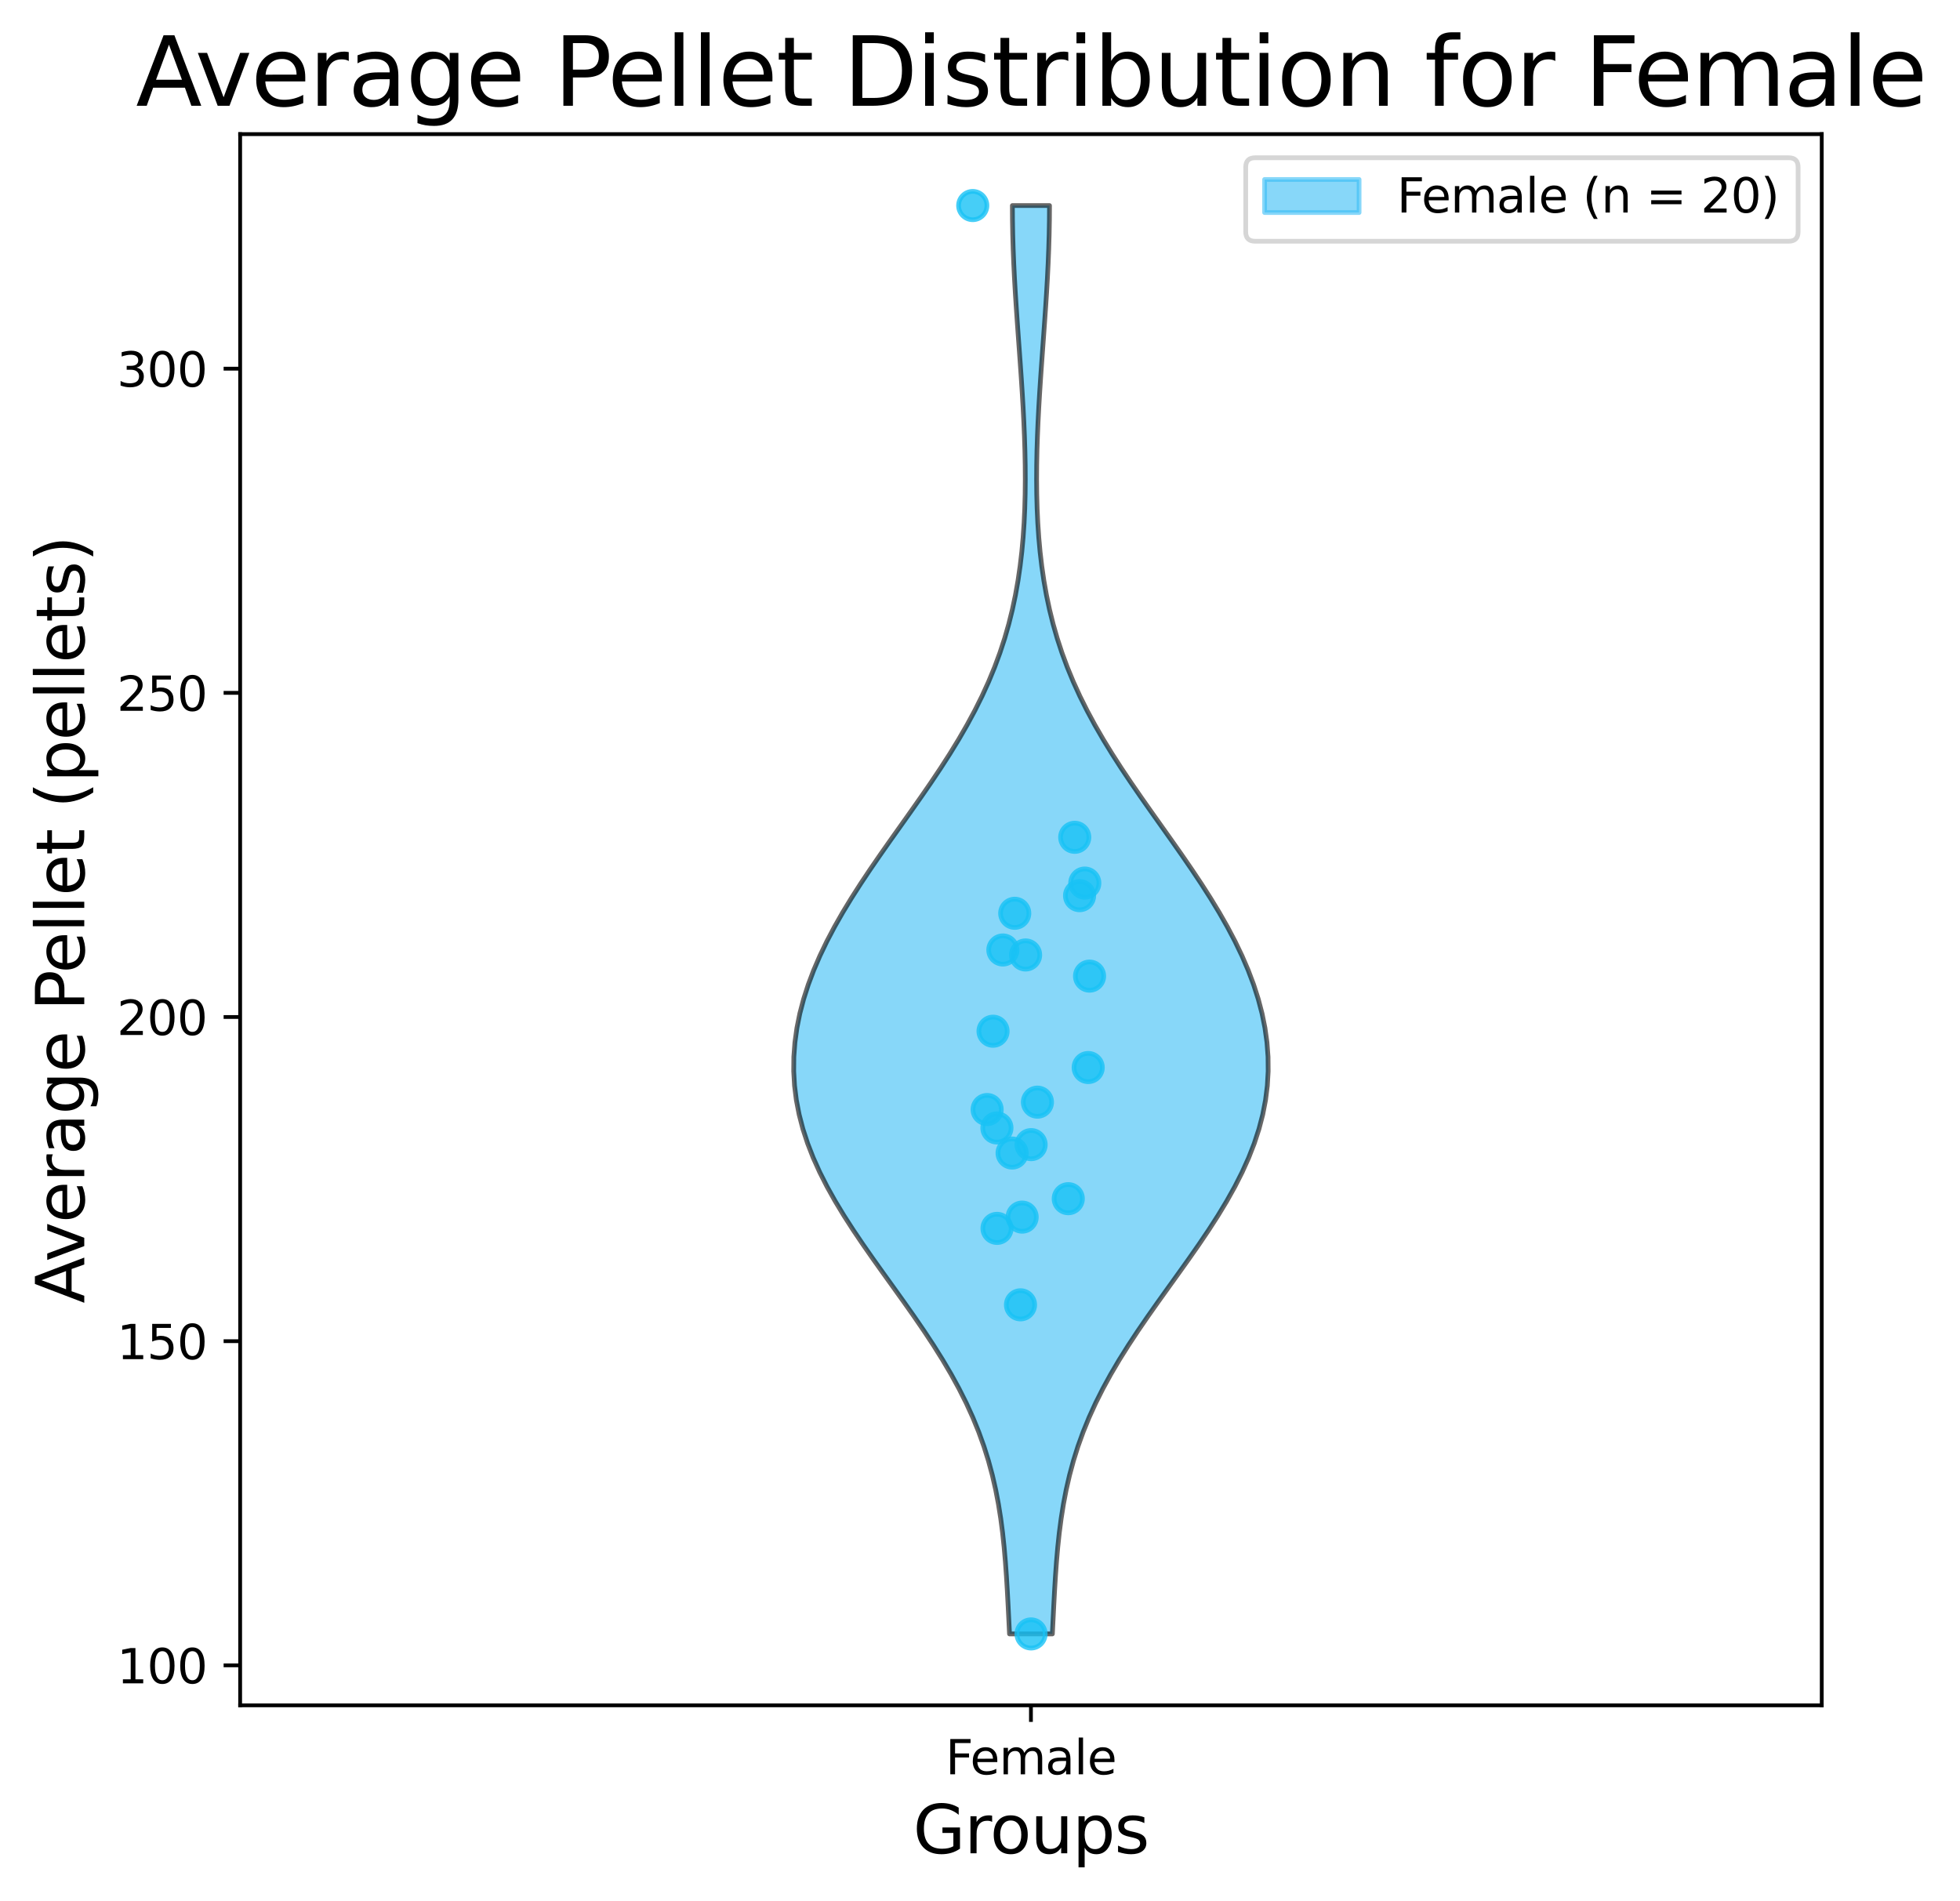 <?xml version="1.0" encoding="utf-8" standalone="no"?>
<!DOCTYPE svg PUBLIC "-//W3C//DTD SVG 1.1//EN"
  "http://www.w3.org/Graphics/SVG/1.1/DTD/svg11.dtd">
<svg xmlns:xlink="http://www.w3.org/1999/xlink" width="414.907pt" height="402.464pt" viewBox="0 0 414.907 402.464" xmlns="http://www.w3.org/2000/svg" version="1.1">
 <defs>
  <style type="text/css">*{stroke-linejoin: round; stroke-linecap: butt}</style>
 </defs>
 <g id="figure_1">
  <g id="patch_1">
   <path d="M 0 402.464 
L 414.907 402.464 
L 414.907 0 
L 0 0 
z
" style="fill: #ffffff"/>
  </g>
  <g id="axes_1">
   <g id="patch_2">
    <path d="M 50.837 361.037 
L 385.637 361.037 
L 385.637 28.397 
L 50.837 28.397 
z
" style="fill: #ffffff"/>
   </g>
   <g id="PolyCollection_1">
    <defs>
     <path id="m86b545ca98" d="M 222.772 -56.547 
L 213.702 -56.547 
L 213.551 -59.602 
L 213.398 -62.657 
L 213.233 -65.711 
L 213.047 -68.766 
L 212.828 -71.82 
L 212.563 -74.875 
L 212.239 -77.929 
L 211.841 -80.984 
L 211.355 -84.038 
L 210.768 -87.093 
L 210.068 -90.147 
L 209.242 -93.202 
L 208.282 -96.257 
L 207.182 -99.311 
L 205.936 -102.366 
L 204.544 -105.42 
L 203.008 -108.475 
L 201.335 -111.529 
L 199.533 -114.584 
L 197.617 -117.638 
L 195.601 -120.693 
L 193.506 -123.748 
L 191.353 -126.802 
L 189.166 -129.857 
L 186.971 -132.911 
L 184.794 -135.966 
L 182.662 -139.02 
L 180.6 -142.075 
L 178.634 -145.129 
L 176.786 -148.184 
L 175.078 -151.238 
L 173.528 -154.293 
L 172.151 -157.347 
L 170.959 -160.402 
L 169.962 -163.457 
L 169.167 -166.511 
L 168.577 -169.566 
L 168.194 -172.62 
L 168.017 -175.675 
L 168.044 -178.729 
L 168.273 -181.784 
L 168.698 -184.838 
L 169.314 -187.893 
L 170.116 -190.947 
L 171.097 -194.002 
L 172.249 -197.057 
L 173.564 -200.111 
L 175.032 -203.166 
L 176.642 -206.22 
L 178.382 -209.275 
L 180.238 -212.329 
L 182.193 -215.384 
L 184.231 -218.438 
L 186.332 -221.493 
L 188.476 -224.548 
L 190.643 -227.602 
L 192.81 -230.657 
L 194.956 -233.711 
L 197.062 -236.766 
L 199.107 -239.82 
L 201.073 -242.875 
L 202.946 -245.929 
L 204.712 -248.984 
L 206.361 -252.038 
L 207.885 -255.093 
L 209.279 -258.147 
L 210.541 -261.202 
L 211.671 -264.257 
L 212.673 -267.311 
L 213.55 -270.366 
L 214.308 -273.42 
L 214.955 -276.475 
L 215.497 -279.529 
L 215.943 -282.584 
L 216.302 -285.638 
L 216.58 -288.693 
L 216.786 -291.748 
L 216.927 -294.802 
L 217.009 -297.857 
L 217.038 -300.911 
L 217.02 -303.966 
L 216.96 -307.02 
L 216.863 -310.075 
L 216.734 -313.129 
L 216.577 -316.184 
L 216.397 -319.238 
L 216.198 -322.293 
L 215.987 -325.348 
L 215.767 -328.402 
L 215.545 -331.457 
L 215.327 -334.511 
L 215.117 -337.566 
L 214.921 -340.62 
L 214.745 -343.675 
L 214.594 -346.729 
L 214.471 -349.784 
L 214.381 -352.838 
L 214.326 -355.893 
L 214.308 -358.947 
L 222.166 -358.947 
L 222.166 -358.947 
L 222.148 -355.893 
L 222.093 -352.838 
L 222.002 -349.784 
L 221.88 -346.729 
L 221.729 -343.675 
L 221.553 -340.62 
L 221.357 -337.566 
L 221.147 -334.511 
L 220.928 -331.457 
L 220.707 -328.402 
L 220.487 -325.348 
L 220.276 -322.293 
L 220.077 -319.238 
L 219.897 -316.184 
L 219.74 -313.129 
L 219.611 -310.075 
L 219.514 -307.02 
L 219.454 -303.966 
L 219.436 -300.911 
L 219.465 -297.857 
L 219.547 -294.802 
L 219.688 -291.748 
L 219.894 -288.693 
L 220.172 -285.638 
L 220.53 -282.584 
L 220.977 -279.529 
L 221.519 -276.475 
L 222.166 -273.42 
L 222.924 -270.366 
L 223.801 -267.311 
L 224.802 -264.257 
L 225.933 -261.202 
L 227.195 -258.147 
L 228.589 -255.093 
L 230.113 -252.038 
L 231.761 -248.984 
L 233.527 -245.929 
L 235.4 -242.875 
L 237.367 -239.82 
L 239.412 -236.766 
L 241.517 -233.711 
L 243.664 -230.657 
L 245.831 -227.602 
L 247.997 -224.548 
L 250.142 -221.493 
L 252.243 -218.438 
L 254.281 -215.384 
L 256.236 -212.329 
L 258.092 -209.275 
L 259.832 -206.22 
L 261.442 -203.166 
L 262.91 -200.111 
L 264.225 -197.057 
L 265.377 -194.002 
L 266.358 -190.947 
L 267.159 -187.893 
L 267.776 -184.838 
L 268.201 -181.784 
L 268.429 -178.729 
L 268.457 -175.675 
L 268.28 -172.62 
L 267.897 -169.566 
L 267.307 -166.511 
L 266.511 -163.457 
L 265.515 -160.402 
L 264.323 -157.347 
L 262.946 -154.293 
L 261.396 -151.238 
L 259.688 -148.184 
L 257.84 -145.129 
L 255.874 -142.075 
L 253.812 -139.02 
L 251.68 -135.966 
L 249.503 -132.911 
L 247.308 -129.857 
L 245.121 -126.802 
L 242.968 -123.748 
L 240.873 -120.693 
L 238.857 -117.638 
L 236.94 -114.584 
L 235.139 -111.529 
L 233.466 -108.475 
L 231.93 -105.42 
L 230.538 -102.366 
L 229.292 -99.311 
L 228.191 -96.257 
L 227.232 -93.202 
L 226.406 -90.147 
L 225.705 -87.093 
L 225.119 -84.038 
L 224.633 -80.984 
L 224.235 -77.929 
L 223.911 -74.875 
L 223.646 -71.82 
L 223.427 -68.766 
L 223.241 -65.711 
L 223.076 -62.657 
L 222.923 -59.602 
L 222.772 -56.547 
z
" style="stroke: #000000; stroke-opacity: 0.6"/>
    </defs>
    <g clip-path="url(#pd73220fde8)">
     <use xlink:href="#m86b545ca98" x="0" y="402.464" style="fill: #38bcf5; fill-opacity: 0.6; stroke: #000000; stroke-opacity: 0.6"/>
    </g>
   </g>
   <g id="matplotlib.axis_1">
    <g id="xtick_1">
     <g id="line2d_1">
      <defs>
       <path id="mc67d2003cd" d="M 0 0 
L 0 3.5 
" style="stroke: #000000; stroke-width: 0.8"/>
      </defs>
      <g>
       <use xlink:href="#mc67d2003cd" x="218.237" y="361.037" style="stroke: #000000; stroke-width: 0.8"/>
      </g>
     </g>
     <g id="text_1">
      <!-- Female -->
      <g transform="translate(200.16 375.635) scale(0.1 -0.1)">
       <defs>
        <path id="DejaVuSans-46" d="M 628 4666 
L 3309 4666 
L 3309 4134 
L 1259 4134 
L 1259 2759 
L 3109 2759 
L 3109 2228 
L 1259 2228 
L 1259 0 
L 628 0 
L 628 4666 
z
" transform="scale(0.016)"/>
        <path id="DejaVuSans-65" d="M 3597 1894 
L 3597 1613 
L 953 1613 
Q 991 1019 1311 708 
Q 1631 397 2203 397 
Q 2534 397 2845 478 
Q 3156 559 3463 722 
L 3463 178 
Q 3153 47 2828 -22 
Q 2503 -91 2169 -91 
Q 1331 -91 842 396 
Q 353 884 353 1716 
Q 353 2575 817 3079 
Q 1281 3584 2069 3584 
Q 2775 3584 3186 3129 
Q 3597 2675 3597 1894 
z
M 3022 2063 
Q 3016 2534 2758 2815 
Q 2500 3097 2075 3097 
Q 1594 3097 1305 2825 
Q 1016 2553 972 2059 
L 3022 2063 
z
" transform="scale(0.016)"/>
        <path id="DejaVuSans-6d" d="M 3328 2828 
Q 3544 3216 3844 3400 
Q 4144 3584 4550 3584 
Q 5097 3584 5394 3201 
Q 5691 2819 5691 2113 
L 5691 0 
L 5113 0 
L 5113 2094 
Q 5113 2597 4934 2840 
Q 4756 3084 4391 3084 
Q 3944 3084 3684 2787 
Q 3425 2491 3425 1978 
L 3425 0 
L 2847 0 
L 2847 2094 
Q 2847 2600 2669 2842 
Q 2491 3084 2119 3084 
Q 1678 3084 1418 2786 
Q 1159 2488 1159 1978 
L 1159 0 
L 581 0 
L 581 3500 
L 1159 3500 
L 1159 2956 
Q 1356 3278 1631 3431 
Q 1906 3584 2284 3584 
Q 2666 3584 2933 3390 
Q 3200 3197 3328 2828 
z
" transform="scale(0.016)"/>
        <path id="DejaVuSans-61" d="M 2194 1759 
Q 1497 1759 1228 1600 
Q 959 1441 959 1056 
Q 959 750 1161 570 
Q 1363 391 1709 391 
Q 2188 391 2477 730 
Q 2766 1069 2766 1631 
L 2766 1759 
L 2194 1759 
z
M 3341 1997 
L 3341 0 
L 2766 0 
L 2766 531 
Q 2569 213 2275 61 
Q 1981 -91 1556 -91 
Q 1019 -91 701 211 
Q 384 513 384 1019 
Q 384 1609 779 1909 
Q 1175 2209 1959 2209 
L 2766 2209 
L 2766 2266 
Q 2766 2663 2505 2880 
Q 2244 3097 1772 3097 
Q 1472 3097 1187 3025 
Q 903 2953 641 2809 
L 641 3341 
Q 956 3463 1253 3523 
Q 1550 3584 1831 3584 
Q 2591 3584 2966 3190 
Q 3341 2797 3341 1997 
z
" transform="scale(0.016)"/>
        <path id="DejaVuSans-6c" d="M 603 4863 
L 1178 4863 
L 1178 0 
L 603 0 
L 603 4863 
z
" transform="scale(0.016)"/>
       </defs>
       <use xlink:href="#DejaVuSans-46"/>
       <use xlink:href="#DejaVuSans-65" x="52.02"/>
       <use xlink:href="#DejaVuSans-6d" x="113.543"/>
       <use xlink:href="#DejaVuSans-61" x="210.955"/>
       <use xlink:href="#DejaVuSans-6c" x="272.234"/>
       <use xlink:href="#DejaVuSans-65" x="300.018"/>
      </g>
     </g>
    </g>
    <g id="text_2">
     <!-- Groups -->
     <g transform="translate(193.283 392.353) scale(0.14 -0.14)">
      <defs>
       <path id="DejaVuSans-47" d="M 3809 666 
L 3809 1919 
L 2778 1919 
L 2778 2438 
L 4434 2438 
L 4434 434 
Q 4069 175 3628 42 
Q 3188 -91 2688 -91 
Q 1594 -91 976 548 
Q 359 1188 359 2328 
Q 359 3472 976 4111 
Q 1594 4750 2688 4750 
Q 3144 4750 3555 4637 
Q 3966 4525 4313 4306 
L 4313 3634 
Q 3963 3931 3569 4081 
Q 3175 4231 2741 4231 
Q 1884 4231 1454 3753 
Q 1025 3275 1025 2328 
Q 1025 1384 1454 906 
Q 1884 428 2741 428 
Q 3075 428 3337 486 
Q 3600 544 3809 666 
z
" transform="scale(0.016)"/>
       <path id="DejaVuSans-72" d="M 2631 2963 
Q 2534 3019 2420 3045 
Q 2306 3072 2169 3072 
Q 1681 3072 1420 2755 
Q 1159 2438 1159 1844 
L 1159 0 
L 581 0 
L 581 3500 
L 1159 3500 
L 1159 2956 
Q 1341 3275 1631 3429 
Q 1922 3584 2338 3584 
Q 2397 3584 2469 3576 
Q 2541 3569 2628 3553 
L 2631 2963 
z
" transform="scale(0.016)"/>
       <path id="DejaVuSans-6f" d="M 1959 3097 
Q 1497 3097 1228 2736 
Q 959 2375 959 1747 
Q 959 1119 1226 758 
Q 1494 397 1959 397 
Q 2419 397 2687 759 
Q 2956 1122 2956 1747 
Q 2956 2369 2687 2733 
Q 2419 3097 1959 3097 
z
M 1959 3584 
Q 2709 3584 3137 3096 
Q 3566 2609 3566 1747 
Q 3566 888 3137 398 
Q 2709 -91 1959 -91 
Q 1206 -91 779 398 
Q 353 888 353 1747 
Q 353 2609 779 3096 
Q 1206 3584 1959 3584 
z
" transform="scale(0.016)"/>
       <path id="DejaVuSans-75" d="M 544 1381 
L 544 3500 
L 1119 3500 
L 1119 1403 
Q 1119 906 1312 657 
Q 1506 409 1894 409 
Q 2359 409 2629 706 
Q 2900 1003 2900 1516 
L 2900 3500 
L 3475 3500 
L 3475 0 
L 2900 0 
L 2900 538 
Q 2691 219 2414 64 
Q 2138 -91 1772 -91 
Q 1169 -91 856 284 
Q 544 659 544 1381 
z
M 1991 3584 
L 1991 3584 
z
" transform="scale(0.016)"/>
       <path id="DejaVuSans-70" d="M 1159 525 
L 1159 -1331 
L 581 -1331 
L 581 3500 
L 1159 3500 
L 1159 2969 
Q 1341 3281 1617 3432 
Q 1894 3584 2278 3584 
Q 2916 3584 3314 3078 
Q 3713 2572 3713 1747 
Q 3713 922 3314 415 
Q 2916 -91 2278 -91 
Q 1894 -91 1617 61 
Q 1341 213 1159 525 
z
M 3116 1747 
Q 3116 2381 2855 2742 
Q 2594 3103 2138 3103 
Q 1681 3103 1420 2742 
Q 1159 2381 1159 1747 
Q 1159 1113 1420 752 
Q 1681 391 2138 391 
Q 2594 391 2855 752 
Q 3116 1113 3116 1747 
z
" transform="scale(0.016)"/>
       <path id="DejaVuSans-73" d="M 2834 3397 
L 2834 2853 
Q 2591 2978 2328 3040 
Q 2066 3103 1784 3103 
Q 1356 3103 1142 2972 
Q 928 2841 928 2578 
Q 928 2378 1081 2264 
Q 1234 2150 1697 2047 
L 1894 2003 
Q 2506 1872 2764 1633 
Q 3022 1394 3022 966 
Q 3022 478 2636 193 
Q 2250 -91 1575 -91 
Q 1294 -91 989 -36 
Q 684 19 347 128 
L 347 722 
Q 666 556 975 473 
Q 1284 391 1588 391 
Q 1994 391 2212 530 
Q 2431 669 2431 922 
Q 2431 1156 2273 1281 
Q 2116 1406 1581 1522 
L 1381 1569 
Q 847 1681 609 1914 
Q 372 2147 372 2553 
Q 372 3047 722 3315 
Q 1072 3584 1716 3584 
Q 2034 3584 2315 3537 
Q 2597 3491 2834 3397 
z
" transform="scale(0.016)"/>
      </defs>
      <use xlink:href="#DejaVuSans-47"/>
      <use xlink:href="#DejaVuSans-72" x="77.49"/>
      <use xlink:href="#DejaVuSans-6f" x="116.354"/>
      <use xlink:href="#DejaVuSans-75" x="177.535"/>
      <use xlink:href="#DejaVuSans-70" x="240.914"/>
      <use xlink:href="#DejaVuSans-73" x="304.391"/>
     </g>
    </g>
   </g>
   <g id="matplotlib.axis_2">
    <g id="ytick_1">
     <g id="line2d_2">
      <defs>
       <path id="m5fbcfc5aba" d="M 0 0 
L -3.5 0 
" style="stroke: #000000; stroke-width: 0.8"/>
      </defs>
      <g>
       <use xlink:href="#m5fbcfc5aba" x="50.837" y="352.574" style="stroke: #000000; stroke-width: 0.8"/>
      </g>
     </g>
     <g id="text_3">
      <!-- 100 -->
      <g transform="translate(24.749 356.373) scale(0.1 -0.1)">
       <defs>
        <path id="DejaVuSans-31" d="M 794 531 
L 1825 531 
L 1825 4091 
L 703 3866 
L 703 4441 
L 1819 4666 
L 2450 4666 
L 2450 531 
L 3481 531 
L 3481 0 
L 794 0 
L 794 531 
z
" transform="scale(0.016)"/>
        <path id="DejaVuSans-30" d="M 2034 4250 
Q 1547 4250 1301 3770 
Q 1056 3291 1056 2328 
Q 1056 1369 1301 889 
Q 1547 409 2034 409 
Q 2525 409 2770 889 
Q 3016 1369 3016 2328 
Q 3016 3291 2770 3770 
Q 2525 4250 2034 4250 
z
M 2034 4750 
Q 2819 4750 3233 4129 
Q 3647 3509 3647 2328 
Q 3647 1150 3233 529 
Q 2819 -91 2034 -91 
Q 1250 -91 836 529 
Q 422 1150 422 2328 
Q 422 3509 836 4129 
Q 1250 4750 2034 4750 
z
" transform="scale(0.016)"/>
       </defs>
       <use xlink:href="#DejaVuSans-31"/>
       <use xlink:href="#DejaVuSans-30" x="63.623"/>
       <use xlink:href="#DejaVuSans-30" x="127.246"/>
      </g>
     </g>
    </g>
    <g id="ytick_2">
     <g id="line2d_3">
      <g>
       <use xlink:href="#m5fbcfc5aba" x="50.837" y="283.943" style="stroke: #000000; stroke-width: 0.8"/>
      </g>
     </g>
     <g id="text_4">
      <!-- 150 -->
      <g transform="translate(24.749 287.743) scale(0.1 -0.1)">
       <defs>
        <path id="DejaVuSans-35" d="M 691 4666 
L 3169 4666 
L 3169 4134 
L 1269 4134 
L 1269 2991 
Q 1406 3038 1543 3061 
Q 1681 3084 1819 3084 
Q 2600 3084 3056 2656 
Q 3513 2228 3513 1497 
Q 3513 744 3044 326 
Q 2575 -91 1722 -91 
Q 1428 -91 1123 -41 
Q 819 9 494 109 
L 494 744 
Q 775 591 1075 516 
Q 1375 441 1709 441 
Q 2250 441 2565 725 
Q 2881 1009 2881 1497 
Q 2881 1984 2565 2268 
Q 2250 2553 1709 2553 
Q 1456 2553 1204 2497 
Q 953 2441 691 2322 
L 691 4666 
z
" transform="scale(0.016)"/>
       </defs>
       <use xlink:href="#DejaVuSans-31"/>
       <use xlink:href="#DejaVuSans-35" x="63.623"/>
       <use xlink:href="#DejaVuSans-30" x="127.246"/>
      </g>
     </g>
    </g>
    <g id="ytick_3">
     <g id="line2d_4">
      <g>
       <use xlink:href="#m5fbcfc5aba" x="50.837" y="215.313" style="stroke: #000000; stroke-width: 0.8"/>
      </g>
     </g>
     <g id="text_5">
      <!-- 200 -->
      <g transform="translate(24.749 219.112) scale(0.1 -0.1)">
       <defs>
        <path id="DejaVuSans-32" d="M 1228 531 
L 3431 531 
L 3431 0 
L 469 0 
L 469 531 
Q 828 903 1448 1529 
Q 2069 2156 2228 2338 
Q 2531 2678 2651 2914 
Q 2772 3150 2772 3378 
Q 2772 3750 2511 3984 
Q 2250 4219 1831 4219 
Q 1534 4219 1204 4116 
Q 875 4013 500 3803 
L 500 4441 
Q 881 4594 1212 4672 
Q 1544 4750 1819 4750 
Q 2544 4750 2975 4387 
Q 3406 4025 3406 3419 
Q 3406 3131 3298 2873 
Q 3191 2616 2906 2266 
Q 2828 2175 2409 1742 
Q 1991 1309 1228 531 
z
" transform="scale(0.016)"/>
       </defs>
       <use xlink:href="#DejaVuSans-32"/>
       <use xlink:href="#DejaVuSans-30" x="63.623"/>
       <use xlink:href="#DejaVuSans-30" x="127.246"/>
      </g>
     </g>
    </g>
    <g id="ytick_4">
     <g id="line2d_5">
      <g>
       <use xlink:href="#m5fbcfc5aba" x="50.837" y="146.682" style="stroke: #000000; stroke-width: 0.8"/>
      </g>
     </g>
     <g id="text_6">
      <!-- 250 -->
      <g transform="translate(24.749 150.482) scale(0.1 -0.1)">
       <use xlink:href="#DejaVuSans-32"/>
       <use xlink:href="#DejaVuSans-35" x="63.623"/>
       <use xlink:href="#DejaVuSans-30" x="127.246"/>
      </g>
     </g>
    </g>
    <g id="ytick_5">
     <g id="line2d_6">
      <g>
       <use xlink:href="#m5fbcfc5aba" x="50.837" y="78.052" style="stroke: #000000; stroke-width: 0.8"/>
      </g>
     </g>
     <g id="text_7">
      <!-- 300 -->
      <g transform="translate(24.749 81.851) scale(0.1 -0.1)">
       <defs>
        <path id="DejaVuSans-33" d="M 2597 2516 
Q 3050 2419 3304 2112 
Q 3559 1806 3559 1356 
Q 3559 666 3084 287 
Q 2609 -91 1734 -91 
Q 1441 -91 1130 -33 
Q 819 25 488 141 
L 488 750 
Q 750 597 1062 519 
Q 1375 441 1716 441 
Q 2309 441 2620 675 
Q 2931 909 2931 1356 
Q 2931 1769 2642 2001 
Q 2353 2234 1838 2234 
L 1294 2234 
L 1294 2753 
L 1863 2753 
Q 2328 2753 2575 2939 
Q 2822 3125 2822 3475 
Q 2822 3834 2567 4026 
Q 2313 4219 1838 4219 
Q 1578 4219 1281 4162 
Q 984 4106 628 3988 
L 628 4550 
Q 988 4650 1302 4700 
Q 1616 4750 1894 4750 
Q 2613 4750 3031 4423 
Q 3450 4097 3450 3541 
Q 3450 3153 3228 2886 
Q 3006 2619 2597 2516 
z
" transform="scale(0.016)"/>
       </defs>
       <use xlink:href="#DejaVuSans-33"/>
       <use xlink:href="#DejaVuSans-30" x="63.623"/>
       <use xlink:href="#DejaVuSans-30" x="127.246"/>
      </g>
     </g>
    </g>
    <g id="text_8">
     <!-- Average Pellet (pellets) -->
     <g transform="translate(17.838 275.928) rotate(-90) scale(0.14 -0.14)">
      <defs>
       <path id="DejaVuSans-41" d="M 2188 4044 
L 1331 1722 
L 3047 1722 
L 2188 4044 
z
M 1831 4666 
L 2547 4666 
L 4325 0 
L 3669 0 
L 3244 1197 
L 1141 1197 
L 716 0 
L 50 0 
L 1831 4666 
z
" transform="scale(0.016)"/>
       <path id="DejaVuSans-76" d="M 191 3500 
L 800 3500 
L 1894 563 
L 2988 3500 
L 3597 3500 
L 2284 0 
L 1503 0 
L 191 3500 
z
" transform="scale(0.016)"/>
       <path id="DejaVuSans-67" d="M 2906 1791 
Q 2906 2416 2648 2759 
Q 2391 3103 1925 3103 
Q 1463 3103 1205 2759 
Q 947 2416 947 1791 
Q 947 1169 1205 825 
Q 1463 481 1925 481 
Q 2391 481 2648 825 
Q 2906 1169 2906 1791 
z
M 3481 434 
Q 3481 -459 3084 -895 
Q 2688 -1331 1869 -1331 
Q 1566 -1331 1297 -1286 
Q 1028 -1241 775 -1147 
L 775 -588 
Q 1028 -725 1275 -790 
Q 1522 -856 1778 -856 
Q 2344 -856 2625 -561 
Q 2906 -266 2906 331 
L 2906 616 
Q 2728 306 2450 153 
Q 2172 0 1784 0 
Q 1141 0 747 490 
Q 353 981 353 1791 
Q 353 2603 747 3093 
Q 1141 3584 1784 3584 
Q 2172 3584 2450 3431 
Q 2728 3278 2906 2969 
L 2906 3500 
L 3481 3500 
L 3481 434 
z
" transform="scale(0.016)"/>
       <path id="DejaVuSans-20" transform="scale(0.016)"/>
       <path id="DejaVuSans-50" d="M 1259 4147 
L 1259 2394 
L 2053 2394 
Q 2494 2394 2734 2622 
Q 2975 2850 2975 3272 
Q 2975 3691 2734 3919 
Q 2494 4147 2053 4147 
L 1259 4147 
z
M 628 4666 
L 2053 4666 
Q 2838 4666 3239 4311 
Q 3641 3956 3641 3272 
Q 3641 2581 3239 2228 
Q 2838 1875 2053 1875 
L 1259 1875 
L 1259 0 
L 628 0 
L 628 4666 
z
" transform="scale(0.016)"/>
       <path id="DejaVuSans-74" d="M 1172 4494 
L 1172 3500 
L 2356 3500 
L 2356 3053 
L 1172 3053 
L 1172 1153 
Q 1172 725 1289 603 
Q 1406 481 1766 481 
L 2356 481 
L 2356 0 
L 1766 0 
Q 1100 0 847 248 
Q 594 497 594 1153 
L 594 3053 
L 172 3053 
L 172 3500 
L 594 3500 
L 594 4494 
L 1172 4494 
z
" transform="scale(0.016)"/>
       <path id="DejaVuSans-28" d="M 1984 4856 
Q 1566 4138 1362 3434 
Q 1159 2731 1159 2009 
Q 1159 1288 1364 580 
Q 1569 -128 1984 -844 
L 1484 -844 
Q 1016 -109 783 600 
Q 550 1309 550 2009 
Q 550 2706 781 3412 
Q 1013 4119 1484 4856 
L 1984 4856 
z
" transform="scale(0.016)"/>
       <path id="DejaVuSans-29" d="M 513 4856 
L 1013 4856 
Q 1481 4119 1714 3412 
Q 1947 2706 1947 2009 
Q 1947 1309 1714 600 
Q 1481 -109 1013 -844 
L 513 -844 
Q 928 -128 1133 580 
Q 1338 1288 1338 2009 
Q 1338 2731 1133 3434 
Q 928 4138 513 4856 
z
" transform="scale(0.016)"/>
      </defs>
      <use xlink:href="#DejaVuSans-41"/>
      <use xlink:href="#DejaVuSans-76" x="62.533"/>
      <use xlink:href="#DejaVuSans-65" x="121.713"/>
      <use xlink:href="#DejaVuSans-72" x="183.236"/>
      <use xlink:href="#DejaVuSans-61" x="224.35"/>
      <use xlink:href="#DejaVuSans-67" x="285.629"/>
      <use xlink:href="#DejaVuSans-65" x="349.105"/>
      <use xlink:href="#DejaVuSans-20" x="410.629"/>
      <use xlink:href="#DejaVuSans-50" x="442.416"/>
      <use xlink:href="#DejaVuSans-65" x="499.094"/>
      <use xlink:href="#DejaVuSans-6c" x="560.617"/>
      <use xlink:href="#DejaVuSans-6c" x="588.4"/>
      <use xlink:href="#DejaVuSans-65" x="616.184"/>
      <use xlink:href="#DejaVuSans-74" x="677.707"/>
      <use xlink:href="#DejaVuSans-20" x="716.916"/>
      <use xlink:href="#DejaVuSans-28" x="748.703"/>
      <use xlink:href="#DejaVuSans-70" x="787.717"/>
      <use xlink:href="#DejaVuSans-65" x="851.193"/>
      <use xlink:href="#DejaVuSans-6c" x="912.717"/>
      <use xlink:href="#DejaVuSans-6c" x="940.5"/>
      <use xlink:href="#DejaVuSans-65" x="968.283"/>
      <use xlink:href="#DejaVuSans-74" x="1029.807"/>
      <use xlink:href="#DejaVuSans-73" x="1069.016"/>
      <use xlink:href="#DejaVuSans-29" x="1121.115"/>
     </g>
    </g>
   </g>
   <g id="patch_3">
    <path d="M 50.837 361.037 
L 50.837 28.397 
" style="fill: none; stroke: #000000; stroke-width: 0.8; stroke-linejoin: miter; stroke-linecap: square"/>
   </g>
   <g id="patch_4">
    <path d="M 385.637 361.037 
L 385.637 28.397 
" style="fill: none; stroke: #000000; stroke-width: 0.8; stroke-linejoin: miter; stroke-linecap: square"/>
   </g>
   <g id="patch_5">
    <path d="M 50.837 361.037 
L 385.637 361.037 
" style="fill: none; stroke: #000000; stroke-width: 0.8; stroke-linejoin: miter; stroke-linecap: square"/>
   </g>
   <g id="patch_6">
    <path d="M 50.837 28.397 
L 385.637 28.397 
" style="fill: none; stroke: #000000; stroke-width: 0.8; stroke-linejoin: miter; stroke-linecap: square"/>
   </g>
   <g id="PathCollection_1">
    <defs>
     <path id="m75b93cbfc3" d="M 0 3 
C 0.796 3 1.559 2.684 2.121 2.121 
C 2.684 1.559 3 0.796 3 0 
C 3 -0.796 2.684 -1.559 2.121 -2.121 
C 1.559 -2.684 0.796 -3 0 -3 
C -0.796 -3 -1.559 -2.684 -2.121 -2.121 
C -2.684 -1.559 -3 -0.796 -3 0 
C -3 0.796 -2.684 1.559 -2.121 2.121 
C -1.559 2.684 -0.796 3 0 3 
z
" style="stroke: #18c1f5; stroke-opacity: 0.8"/>
    </defs>
    <g clip-path="url(#pd73220fde8)">
     <use xlink:href="#m75b93cbfc3" x="218.259" y="345.917" style="fill: #18c1f5; fill-opacity: 0.8; stroke: #18c1f5; stroke-opacity: 0.8"/>
     <use xlink:href="#m75b93cbfc3" x="230.644" y="206.652" style="fill: #18c1f5; fill-opacity: 0.8; stroke: #18c1f5; stroke-opacity: 0.8"/>
     <use xlink:href="#m75b93cbfc3" x="205.919" y="43.517" style="fill: #18c1f5; fill-opacity: 0.8; stroke: #18c1f5; stroke-opacity: 0.8"/>
     <use xlink:href="#m75b93cbfc3" x="211.056" y="260.06" style="fill: #18c1f5; fill-opacity: 0.8; stroke: #18c1f5; stroke-opacity: 0.8"/>
     <use xlink:href="#m75b93cbfc3" x="211.036" y="238.798" style="fill: #18c1f5; fill-opacity: 0.8; stroke: #18c1f5; stroke-opacity: 0.8"/>
     <use xlink:href="#m75b93cbfc3" x="218.273" y="242.326" style="fill: #18c1f5; fill-opacity: 0.8; stroke: #18c1f5; stroke-opacity: 0.8"/>
     <use xlink:href="#m75b93cbfc3" x="216.375" y="257.672" style="fill: #18c1f5; fill-opacity: 0.8; stroke: #18c1f5; stroke-opacity: 0.8"/>
     <use xlink:href="#m75b93cbfc3" x="214.807" y="193.351" style="fill: #18c1f5; fill-opacity: 0.8; stroke: #18c1f5; stroke-opacity: 0.8"/>
     <use xlink:href="#m75b93cbfc3" x="217.105" y="202.177" style="fill: #18c1f5; fill-opacity: 0.8; stroke: #18c1f5; stroke-opacity: 0.8"/>
     <use xlink:href="#m75b93cbfc3" x="214.249" y="244.11" style="fill: #18c1f5; fill-opacity: 0.8; stroke: #18c1f5; stroke-opacity: 0.8"/>
     <use xlink:href="#m75b93cbfc3" x="228.531" y="189.618" style="fill: #18c1f5; fill-opacity: 0.8; stroke: #18c1f5; stroke-opacity: 0.8"/>
     <use xlink:href="#m75b93cbfc3" x="219.611" y="233.335" style="fill: #18c1f5; fill-opacity: 0.8; stroke: #18c1f5; stroke-opacity: 0.8"/>
     <use xlink:href="#m75b93cbfc3" x="229.637" y="186.955" style="fill: #18c1f5; fill-opacity: 0.8; stroke: #18c1f5; stroke-opacity: 0.8"/>
     <use xlink:href="#m75b93cbfc3" x="212.294" y="201.12" style="fill: #18c1f5; fill-opacity: 0.8; stroke: #18c1f5; stroke-opacity: 0.8"/>
     <use xlink:href="#m75b93cbfc3" x="227.507" y="177.264" style="fill: #18c1f5; fill-opacity: 0.8; stroke: #18c1f5; stroke-opacity: 0.8"/>
     <use xlink:href="#m75b93cbfc3" x="210.214" y="218.319" style="fill: #18c1f5; fill-opacity: 0.8; stroke: #18c1f5; stroke-opacity: 0.8"/>
     <use xlink:href="#m75b93cbfc3" x="226.139" y="253.773" style="fill: #18c1f5; fill-opacity: 0.8; stroke: #18c1f5; stroke-opacity: 0.8"/>
     <use xlink:href="#m75b93cbfc3" x="208.963" y="234.9" style="fill: #18c1f5; fill-opacity: 0.8; stroke: #18c1f5; stroke-opacity: 0.8"/>
     <use xlink:href="#m75b93cbfc3" x="230.358" y="226.006" style="fill: #18c1f5; fill-opacity: 0.8; stroke: #18c1f5; stroke-opacity: 0.8"/>
     <use xlink:href="#m75b93cbfc3" x="216.025" y="276.243" style="fill: #18c1f5; fill-opacity: 0.8; stroke: #18c1f5; stroke-opacity: 0.8"/>
    </g>
   </g>
   <g id="text_9">
    <!-- Average Pellet Distribution for Female -->
    <g transform="translate(28.767 22.397) scale(0.2 -0.2)">
     <defs>
      <path id="DejaVuSans-44" d="M 1259 4147 
L 1259 519 
L 2022 519 
Q 2988 519 3436 956 
Q 3884 1394 3884 2338 
Q 3884 3275 3436 3711 
Q 2988 4147 2022 4147 
L 1259 4147 
z
M 628 4666 
L 1925 4666 
Q 3281 4666 3915 4102 
Q 4550 3538 4550 2338 
Q 4550 1131 3912 565 
Q 3275 0 1925 0 
L 628 0 
L 628 4666 
z
" transform="scale(0.016)"/>
      <path id="DejaVuSans-69" d="M 603 3500 
L 1178 3500 
L 1178 0 
L 603 0 
L 603 3500 
z
M 603 4863 
L 1178 4863 
L 1178 4134 
L 603 4134 
L 603 4863 
z
" transform="scale(0.016)"/>
      <path id="DejaVuSans-62" d="M 3116 1747 
Q 3116 2381 2855 2742 
Q 2594 3103 2138 3103 
Q 1681 3103 1420 2742 
Q 1159 2381 1159 1747 
Q 1159 1113 1420 752 
Q 1681 391 2138 391 
Q 2594 391 2855 752 
Q 3116 1113 3116 1747 
z
M 1159 2969 
Q 1341 3281 1617 3432 
Q 1894 3584 2278 3584 
Q 2916 3584 3314 3078 
Q 3713 2572 3713 1747 
Q 3713 922 3314 415 
Q 2916 -91 2278 -91 
Q 1894 -91 1617 61 
Q 1341 213 1159 525 
L 1159 0 
L 581 0 
L 581 4863 
L 1159 4863 
L 1159 2969 
z
" transform="scale(0.016)"/>
      <path id="DejaVuSans-6e" d="M 3513 2113 
L 3513 0 
L 2938 0 
L 2938 2094 
Q 2938 2591 2744 2837 
Q 2550 3084 2163 3084 
Q 1697 3084 1428 2787 
Q 1159 2491 1159 1978 
L 1159 0 
L 581 0 
L 581 3500 
L 1159 3500 
L 1159 2956 
Q 1366 3272 1645 3428 
Q 1925 3584 2291 3584 
Q 2894 3584 3203 3211 
Q 3513 2838 3513 2113 
z
" transform="scale(0.016)"/>
      <path id="DejaVuSans-66" d="M 2375 4863 
L 2375 4384 
L 1825 4384 
Q 1516 4384 1395 4259 
Q 1275 4134 1275 3809 
L 1275 3500 
L 2222 3500 
L 2222 3053 
L 1275 3053 
L 1275 0 
L 697 0 
L 697 3053 
L 147 3053 
L 147 3500 
L 697 3500 
L 697 3744 
Q 697 4328 969 4595 
Q 1241 4863 1831 4863 
L 2375 4863 
z
" transform="scale(0.016)"/>
     </defs>
     <use xlink:href="#DejaVuSans-41"/>
     <use xlink:href="#DejaVuSans-76" x="62.533"/>
     <use xlink:href="#DejaVuSans-65" x="121.713"/>
     <use xlink:href="#DejaVuSans-72" x="183.236"/>
     <use xlink:href="#DejaVuSans-61" x="224.35"/>
     <use xlink:href="#DejaVuSans-67" x="285.629"/>
     <use xlink:href="#DejaVuSans-65" x="349.105"/>
     <use xlink:href="#DejaVuSans-20" x="410.629"/>
     <use xlink:href="#DejaVuSans-50" x="442.416"/>
     <use xlink:href="#DejaVuSans-65" x="499.094"/>
     <use xlink:href="#DejaVuSans-6c" x="560.617"/>
     <use xlink:href="#DejaVuSans-6c" x="588.4"/>
     <use xlink:href="#DejaVuSans-65" x="616.184"/>
     <use xlink:href="#DejaVuSans-74" x="677.707"/>
     <use xlink:href="#DejaVuSans-20" x="716.916"/>
     <use xlink:href="#DejaVuSans-44" x="748.703"/>
     <use xlink:href="#DejaVuSans-69" x="825.705"/>
     <use xlink:href="#DejaVuSans-73" x="853.488"/>
     <use xlink:href="#DejaVuSans-74" x="905.588"/>
     <use xlink:href="#DejaVuSans-72" x="944.797"/>
     <use xlink:href="#DejaVuSans-69" x="985.91"/>
     <use xlink:href="#DejaVuSans-62" x="1013.693"/>
     <use xlink:href="#DejaVuSans-75" x="1077.17"/>
     <use xlink:href="#DejaVuSans-74" x="1140.549"/>
     <use xlink:href="#DejaVuSans-69" x="1179.758"/>
     <use xlink:href="#DejaVuSans-6f" x="1207.541"/>
     <use xlink:href="#DejaVuSans-6e" x="1268.723"/>
     <use xlink:href="#DejaVuSans-20" x="1332.102"/>
     <use xlink:href="#DejaVuSans-66" x="1363.889"/>
     <use xlink:href="#DejaVuSans-6f" x="1399.094"/>
     <use xlink:href="#DejaVuSans-72" x="1460.275"/>
     <use xlink:href="#DejaVuSans-20" x="1501.389"/>
     <use xlink:href="#DejaVuSans-46" x="1533.176"/>
     <use xlink:href="#DejaVuSans-65" x="1585.195"/>
     <use xlink:href="#DejaVuSans-6d" x="1646.719"/>
     <use xlink:href="#DejaVuSans-61" x="1744.131"/>
     <use xlink:href="#DejaVuSans-6c" x="1805.41"/>
     <use xlink:href="#DejaVuSans-65" x="1833.193"/>
    </g>
   </g>
   <g id="legend_1">
    <g id="patch_7">
     <path d="M 265.702 51.075 
L 378.637 51.075 
Q 380.637 51.075 380.637 49.075 
L 380.637 35.397 
Q 380.637 33.397 378.637 33.397 
L 265.702 33.397 
Q 263.702 33.397 263.702 35.397 
L 263.702 49.075 
Q 263.702 51.075 265.702 51.075 
z
" style="fill: #ffffff; opacity: 0.8; stroke: #cccccc; stroke-linejoin: miter"/>
    </g>
    <g id="patch_8">
     <path d="M 267.702 44.995 
L 287.702 44.995 
L 287.702 37.995 
L 267.702 37.995 
z
" style="fill: #38bcf5; opacity: 0.6; stroke: #38bcf5; stroke-linejoin: miter"/>
    </g>
    <g id="text_10">
     <!-- Female (n = 20) -->
     <g transform="translate(295.702 44.995) scale(0.1 -0.1)">
      <defs>
       <path id="DejaVuSans-3d" d="M 678 2906 
L 4684 2906 
L 4684 2381 
L 678 2381 
L 678 2906 
z
M 678 1631 
L 4684 1631 
L 4684 1100 
L 678 1100 
L 678 1631 
z
" transform="scale(0.016)"/>
      </defs>
      <use xlink:href="#DejaVuSans-46"/>
      <use xlink:href="#DejaVuSans-65" x="52.02"/>
      <use xlink:href="#DejaVuSans-6d" x="113.543"/>
      <use xlink:href="#DejaVuSans-61" x="210.955"/>
      <use xlink:href="#DejaVuSans-6c" x="272.234"/>
      <use xlink:href="#DejaVuSans-65" x="300.018"/>
      <use xlink:href="#DejaVuSans-20" x="361.541"/>
      <use xlink:href="#DejaVuSans-28" x="393.328"/>
      <use xlink:href="#DejaVuSans-6e" x="432.342"/>
      <use xlink:href="#DejaVuSans-20" x="495.721"/>
      <use xlink:href="#DejaVuSans-3d" x="527.508"/>
      <use xlink:href="#DejaVuSans-20" x="611.297"/>
      <use xlink:href="#DejaVuSans-32" x="643.084"/>
      <use xlink:href="#DejaVuSans-30" x="706.707"/>
      <use xlink:href="#DejaVuSans-29" x="770.33"/>
     </g>
    </g>
   </g>
  </g>
 </g>
 <defs>
  <clipPath id="pd73220fde8">
   <rect x="50.837" y="28.397" width="334.8" height="332.64"/>
  </clipPath>
 </defs>
</svg>
